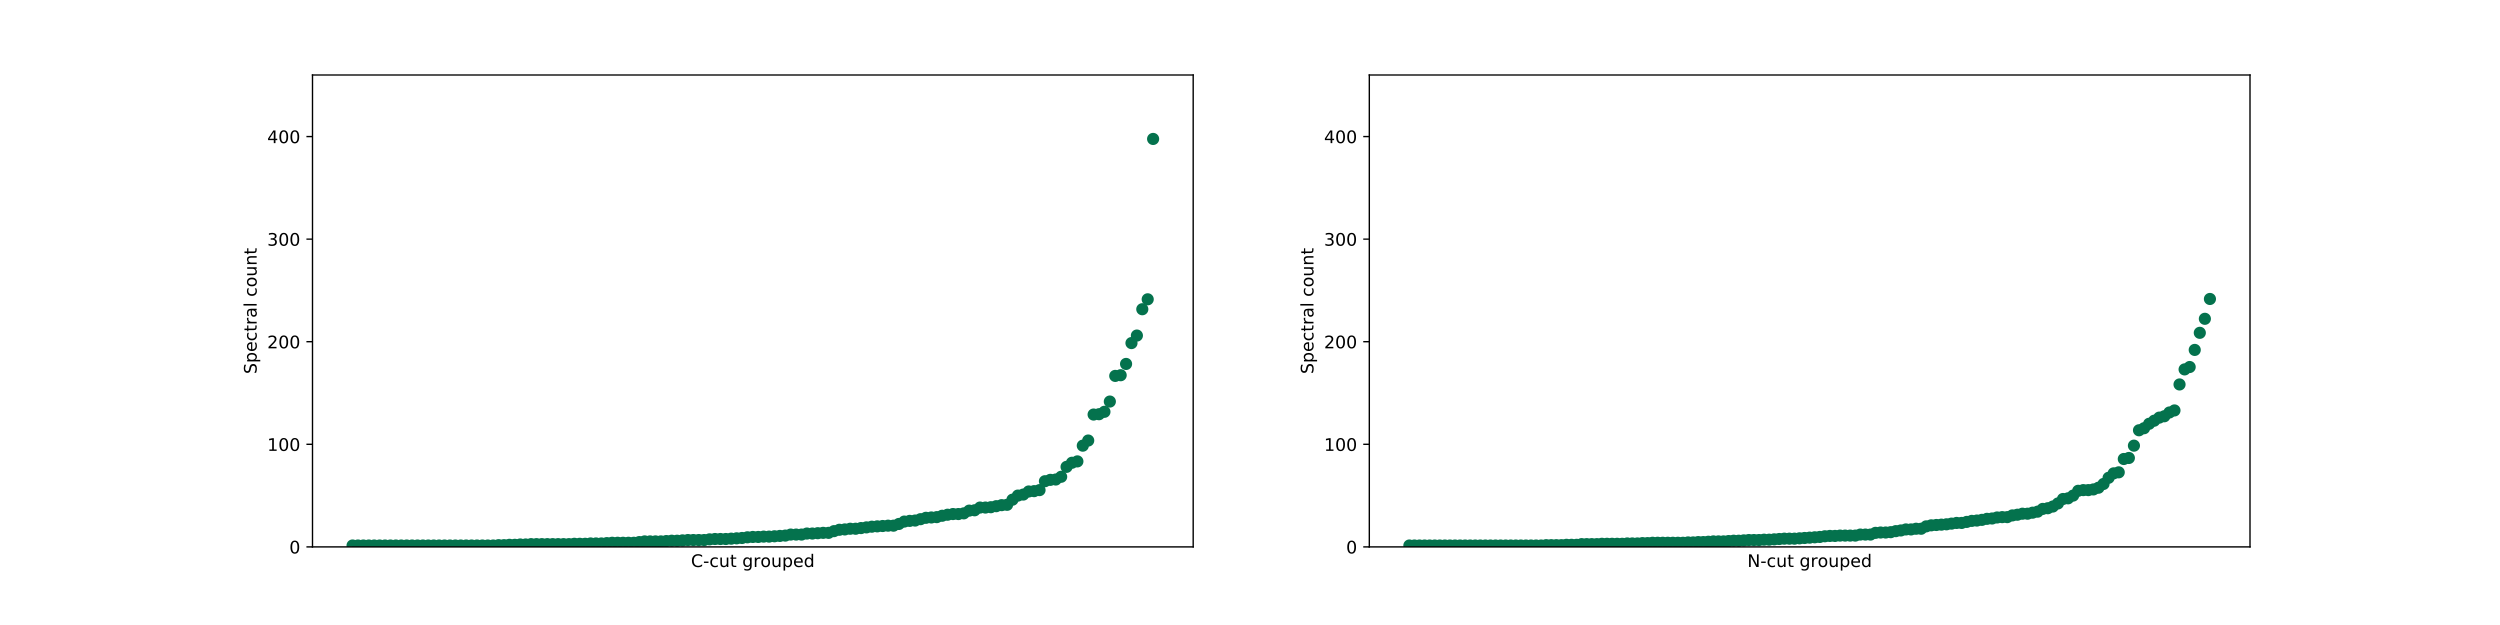 <?xml version="1.0" encoding="utf-8" standalone="no"?>
<!DOCTYPE svg PUBLIC "-//W3C//DTD SVG 1.1//EN"
  "http://www.w3.org/Graphics/SVG/1.1/DTD/svg11.dtd">
<!-- Created with matplotlib (https://matplotlib.org/) -->
<svg height="360pt" version="1.1" viewBox="0 0 1440 360" width="1440pt" xmlns="http://www.w3.org/2000/svg" xmlns:xlink="http://www.w3.org/1999/xlink">
 <defs>
  <style type="text/css">
*{stroke-linecap:butt;stroke-linejoin:round;}
  </style>
 </defs>
 <g id="figure_1">
  <g id="patch_1">
   <path d="M 0 360 
L 1440 360 
L 1440 0 
L 0 0 
z
" style="fill:none;"/>
  </g>
  <g id="axes_1">
   <g id="patch_2">
    <path d="M 180 315 
L 687.273 315 
L 687.273 43.2 
L 180 43.2 
z
" style="fill:none;"/>
   </g>
   <g id="PathCollection_1">
    <defs>
     <path d="M 0 3 
C 0.796 3 1.559 2.684 2.121 2.121 
C 2.684 1.559 3 0.796 3 0 
C 3 -0.796 2.684 -1.559 2.121 -2.121 
C 1.559 -2.684 0.796 -3 0 -3 
C -0.796 -3 -1.559 -2.684 -2.121 -2.121 
C -2.684 -1.559 -3 -0.796 -3 0 
C -3 0.796 -2.684 1.559 -2.121 2.121 
C -1.559 2.684 -0.796 3 0 3 
z
" id="m8c39aa9ee1" style="stroke:#04724d;"/>
    </defs>
    <g clip-path="url(#pd0805081bc)">
     <use style="fill:#04724d;stroke:#04724d;" x="203.078" xlink:href="#m8c39aa9ee1" y="314.212"/>
     <use style="fill:#04724d;stroke:#04724d;" x="206.194" xlink:href="#m8c39aa9ee1" y="314.212"/>
     <use style="fill:#04724d;stroke:#04724d;" x="209.309" xlink:href="#m8c39aa9ee1" y="314.212"/>
     <use style="fill:#04724d;stroke:#04724d;" x="212.425" xlink:href="#m8c39aa9ee1" y="314.212"/>
     <use style="fill:#04724d;stroke:#04724d;" x="215.541" xlink:href="#m8c39aa9ee1" y="314.212"/>
     <use style="fill:#04724d;stroke:#04724d;" x="218.656" xlink:href="#m8c39aa9ee1" y="314.212"/>
     <use style="fill:#04724d;stroke:#04724d;" x="221.772" xlink:href="#m8c39aa9ee1" y="314.212"/>
     <use style="fill:#04724d;stroke:#04724d;" x="224.888" xlink:href="#m8c39aa9ee1" y="314.212"/>
     <use style="fill:#04724d;stroke:#04724d;" x="228.003" xlink:href="#m8c39aa9ee1" y="314.212"/>
     <use style="fill:#04724d;stroke:#04724d;" x="231.119" xlink:href="#m8c39aa9ee1" y="314.212"/>
     <use style="fill:#04724d;stroke:#04724d;" x="234.235" xlink:href="#m8c39aa9ee1" y="314.212"/>
     <use style="fill:#04724d;stroke:#04724d;" x="237.35" xlink:href="#m8c39aa9ee1" y="314.212"/>
     <use style="fill:#04724d;stroke:#04724d;" x="240.466" xlink:href="#m8c39aa9ee1" y="314.212"/>
     <use style="fill:#04724d;stroke:#04724d;" x="243.582" xlink:href="#m8c39aa9ee1" y="314.212"/>
     <use style="fill:#04724d;stroke:#04724d;" x="246.697" xlink:href="#m8c39aa9ee1" y="314.212"/>
     <use style="fill:#04724d;stroke:#04724d;" x="249.813" xlink:href="#m8c39aa9ee1" y="314.212"/>
     <use style="fill:#04724d;stroke:#04724d;" x="252.929" xlink:href="#m8c39aa9ee1" y="314.212"/>
     <use style="fill:#04724d;stroke:#04724d;" x="256.044" xlink:href="#m8c39aa9ee1" y="314.212"/>
     <use style="fill:#04724d;stroke:#04724d;" x="259.16" xlink:href="#m8c39aa9ee1" y="314.212"/>
     <use style="fill:#04724d;stroke:#04724d;" x="262.276" xlink:href="#m8c39aa9ee1" y="314.212"/>
     <use style="fill:#04724d;stroke:#04724d;" x="265.391" xlink:href="#m8c39aa9ee1" y="314.212"/>
     <use style="fill:#04724d;stroke:#04724d;" x="268.507" xlink:href="#m8c39aa9ee1" y="314.212"/>
     <use style="fill:#04724d;stroke:#04724d;" x="271.622" xlink:href="#m8c39aa9ee1" y="314.212"/>
     <use style="fill:#04724d;stroke:#04724d;" x="274.738" xlink:href="#m8c39aa9ee1" y="314.212"/>
     <use style="fill:#04724d;stroke:#04724d;" x="277.854" xlink:href="#m8c39aa9ee1" y="314.212"/>
     <use style="fill:#04724d;stroke:#04724d;" x="280.969" xlink:href="#m8c39aa9ee1" y="314.212"/>
     <use style="fill:#04724d;stroke:#04724d;" x="284.085" xlink:href="#m8c39aa9ee1" y="314.212"/>
     <use style="fill:#04724d;stroke:#04724d;" x="287.201" xlink:href="#m8c39aa9ee1" y="314.015"/>
     <use style="fill:#04724d;stroke:#04724d;" x="290.316" xlink:href="#m8c39aa9ee1" y="314.015"/>
     <use style="fill:#04724d;stroke:#04724d;" x="293.432" xlink:href="#m8c39aa9ee1" y="313.818"/>
     <use style="fill:#04724d;stroke:#04724d;" x="296.548" xlink:href="#m8c39aa9ee1" y="313.818"/>
     <use style="fill:#04724d;stroke:#04724d;" x="299.663" xlink:href="#m8c39aa9ee1" y="313.621"/>
     <use style="fill:#04724d;stroke:#04724d;" x="302.779" xlink:href="#m8c39aa9ee1" y="313.621"/>
     <use style="fill:#04724d;stroke:#04724d;" x="305.895" xlink:href="#m8c39aa9ee1" y="313.424"/>
     <use style="fill:#04724d;stroke:#04724d;" x="309.01" xlink:href="#m8c39aa9ee1" y="313.424"/>
     <use style="fill:#04724d;stroke:#04724d;" x="312.126" xlink:href="#m8c39aa9ee1" y="313.424"/>
     <use style="fill:#04724d;stroke:#04724d;" x="315.242" xlink:href="#m8c39aa9ee1" y="313.424"/>
     <use style="fill:#04724d;stroke:#04724d;" x="318.357" xlink:href="#m8c39aa9ee1" y="313.424"/>
     <use style="fill:#04724d;stroke:#04724d;" x="321.473" xlink:href="#m8c39aa9ee1" y="313.424"/>
     <use style="fill:#04724d;stroke:#04724d;" x="324.589" xlink:href="#m8c39aa9ee1" y="313.424"/>
     <use style="fill:#04724d;stroke:#04724d;" x="327.704" xlink:href="#m8c39aa9ee1" y="313.424"/>
     <use style="fill:#04724d;stroke:#04724d;" x="330.82" xlink:href="#m8c39aa9ee1" y="313.227"/>
     <use style="fill:#04724d;stroke:#04724d;" x="333.936" xlink:href="#m8c39aa9ee1" y="313.227"/>
     <use style="fill:#04724d;stroke:#04724d;" x="337.051" xlink:href="#m8c39aa9ee1" y="313.227"/>
     <use style="fill:#04724d;stroke:#04724d;" x="340.167" xlink:href="#m8c39aa9ee1" y="313.03"/>
     <use style="fill:#04724d;stroke:#04724d;" x="343.282" xlink:href="#m8c39aa9ee1" y="313.03"/>
     <use style="fill:#04724d;stroke:#04724d;" x="346.398" xlink:href="#m8c39aa9ee1" y="313.03"/>
     <use style="fill:#04724d;stroke:#04724d;" x="349.514" xlink:href="#m8c39aa9ee1" y="312.833"/>
     <use style="fill:#04724d;stroke:#04724d;" x="352.629" xlink:href="#m8c39aa9ee1" y="312.637"/>
     <use style="fill:#04724d;stroke:#04724d;" x="355.745" xlink:href="#m8c39aa9ee1" y="312.637"/>
     <use style="fill:#04724d;stroke:#04724d;" x="358.861" xlink:href="#m8c39aa9ee1" y="312.637"/>
     <use style="fill:#04724d;stroke:#04724d;" x="361.976" xlink:href="#m8c39aa9ee1" y="312.637"/>
     <use style="fill:#04724d;stroke:#04724d;" x="365.092" xlink:href="#m8c39aa9ee1" y="312.637"/>
     <use style="fill:#04724d;stroke:#04724d;" x="368.208" xlink:href="#m8c39aa9ee1" y="312.243"/>
     <use style="fill:#04724d;stroke:#04724d;" x="371.323" xlink:href="#m8c39aa9ee1" y="311.849"/>
     <use style="fill:#04724d;stroke:#04724d;" x="374.439" xlink:href="#m8c39aa9ee1" y="311.849"/>
     <use style="fill:#04724d;stroke:#04724d;" x="377.555" xlink:href="#m8c39aa9ee1" y="311.849"/>
     <use style="fill:#04724d;stroke:#04724d;" x="380.67" xlink:href="#m8c39aa9ee1" y="311.849"/>
     <use style="fill:#04724d;stroke:#04724d;" x="383.786" xlink:href="#m8c39aa9ee1" y="311.652"/>
     <use style="fill:#04724d;stroke:#04724d;" x="386.902" xlink:href="#m8c39aa9ee1" y="311.455"/>
     <use style="fill:#04724d;stroke:#04724d;" x="390.017" xlink:href="#m8c39aa9ee1" y="311.455"/>
     <use style="fill:#04724d;stroke:#04724d;" x="393.133" xlink:href="#m8c39aa9ee1" y="311.258"/>
     <use style="fill:#04724d;stroke:#04724d;" x="396.249" xlink:href="#m8c39aa9ee1" y="311.061"/>
     <use style="fill:#04724d;stroke:#04724d;" x="399.364" xlink:href="#m8c39aa9ee1" y="311.061"/>
     <use style="fill:#04724d;stroke:#04724d;" x="402.48" xlink:href="#m8c39aa9ee1" y="311.061"/>
     <use style="fill:#04724d;stroke:#04724d;" x="405.595" xlink:href="#m8c39aa9ee1" y="311.061"/>
     <use style="fill:#04724d;stroke:#04724d;" x="408.711" xlink:href="#m8c39aa9ee1" y="310.667"/>
     <use style="fill:#04724d;stroke:#04724d;" x="411.827" xlink:href="#m8c39aa9ee1" y="310.47"/>
     <use style="fill:#04724d;stroke:#04724d;" x="414.942" xlink:href="#m8c39aa9ee1" y="310.47"/>
     <use style="fill:#04724d;stroke:#04724d;" x="418.058" xlink:href="#m8c39aa9ee1" y="310.47"/>
     <use style="fill:#04724d;stroke:#04724d;" x="421.174" xlink:href="#m8c39aa9ee1" y="310.273"/>
     <use style="fill:#04724d;stroke:#04724d;" x="424.289" xlink:href="#m8c39aa9ee1" y="310.076"/>
     <use style="fill:#04724d;stroke:#04724d;" x="427.405" xlink:href="#m8c39aa9ee1" y="309.879"/>
     <use style="fill:#04724d;stroke:#04724d;" x="430.521" xlink:href="#m8c39aa9ee1" y="309.485"/>
     <use style="fill:#04724d;stroke:#04724d;" x="433.636" xlink:href="#m8c39aa9ee1" y="309.288"/>
     <use style="fill:#04724d;stroke:#04724d;" x="436.752" xlink:href="#m8c39aa9ee1" y="309.288"/>
     <use style="fill:#04724d;stroke:#04724d;" x="439.868" xlink:href="#m8c39aa9ee1" y="309.091"/>
     <use style="fill:#04724d;stroke:#04724d;" x="442.983" xlink:href="#m8c39aa9ee1" y="309.091"/>
     <use style="fill:#04724d;stroke:#04724d;" x="446.099" xlink:href="#m8c39aa9ee1" y="308.894"/>
     <use style="fill:#04724d;stroke:#04724d;" x="449.215" xlink:href="#m8c39aa9ee1" y="308.697"/>
     <use style="fill:#04724d;stroke:#04724d;" x="452.33" xlink:href="#m8c39aa9ee1" y="308.5"/>
     <use style="fill:#04724d;stroke:#04724d;" x="455.446" xlink:href="#m8c39aa9ee1" y="307.91"/>
     <use style="fill:#04724d;stroke:#04724d;" x="458.562" xlink:href="#m8c39aa9ee1" y="307.91"/>
     <use style="fill:#04724d;stroke:#04724d;" x="461.677" xlink:href="#m8c39aa9ee1" y="307.91"/>
     <use style="fill:#04724d;stroke:#04724d;" x="464.793" xlink:href="#m8c39aa9ee1" y="307.319"/>
     <use style="fill:#04724d;stroke:#04724d;" x="467.909" xlink:href="#m8c39aa9ee1" y="307.319"/>
     <use style="fill:#04724d;stroke:#04724d;" x="471.024" xlink:href="#m8c39aa9ee1" y="307.122"/>
     <use style="fill:#04724d;stroke:#04724d;" x="474.14" xlink:href="#m8c39aa9ee1" y="306.925"/>
     <use style="fill:#04724d;stroke:#04724d;" x="477.255" xlink:href="#m8c39aa9ee1" y="306.925"/>
     <use style="fill:#04724d;stroke:#04724d;" x="480.371" xlink:href="#m8c39aa9ee1" y="305.94"/>
     <use style="fill:#04724d;stroke:#04724d;" x="483.487" xlink:href="#m8c39aa9ee1" y="305.152"/>
     <use style="fill:#04724d;stroke:#04724d;" x="486.602" xlink:href="#m8c39aa9ee1" y="304.955"/>
     <use style="fill:#04724d;stroke:#04724d;" x="489.718" xlink:href="#m8c39aa9ee1" y="304.561"/>
     <use style="fill:#04724d;stroke:#04724d;" x="492.834" xlink:href="#m8c39aa9ee1" y="304.561"/>
     <use style="fill:#04724d;stroke:#04724d;" x="495.949" xlink:href="#m8c39aa9ee1" y="304.167"/>
     <use style="fill:#04724d;stroke:#04724d;" x="499.065" xlink:href="#m8c39aa9ee1" y="303.773"/>
     <use style="fill:#04724d;stroke:#04724d;" x="502.181" xlink:href="#m8c39aa9ee1" y="303.38"/>
     <use style="fill:#04724d;stroke:#04724d;" x="505.296" xlink:href="#m8c39aa9ee1" y="303.183"/>
     <use style="fill:#04724d;stroke:#04724d;" x="508.412" xlink:href="#m8c39aa9ee1" y="302.986"/>
     <use style="fill:#04724d;stroke:#04724d;" x="511.528" xlink:href="#m8c39aa9ee1" y="302.789"/>
     <use style="fill:#04724d;stroke:#04724d;" x="514.643" xlink:href="#m8c39aa9ee1" y="302.789"/>
     <use style="fill:#04724d;stroke:#04724d;" x="517.759" xlink:href="#m8c39aa9ee1" y="301.804"/>
     <use style="fill:#04724d;stroke:#04724d;" x="520.875" xlink:href="#m8c39aa9ee1" y="300.425"/>
     <use style="fill:#04724d;stroke:#04724d;" x="523.99" xlink:href="#m8c39aa9ee1" y="300.031"/>
     <use style="fill:#04724d;stroke:#04724d;" x="527.106" xlink:href="#m8c39aa9ee1" y="299.834"/>
     <use style="fill:#04724d;stroke:#04724d;" x="530.222" xlink:href="#m8c39aa9ee1" y="299.047"/>
     <use style="fill:#04724d;stroke:#04724d;" x="533.337" xlink:href="#m8c39aa9ee1" y="298.259"/>
     <use style="fill:#04724d;stroke:#04724d;" x="536.453" xlink:href="#m8c39aa9ee1" y="298.062"/>
     <use style="fill:#04724d;stroke:#04724d;" x="539.569" xlink:href="#m8c39aa9ee1" y="297.865"/>
     <use style="fill:#04724d;stroke:#04724d;" x="542.684" xlink:href="#m8c39aa9ee1" y="297.077"/>
     <use style="fill:#04724d;stroke:#04724d;" x="545.8" xlink:href="#m8c39aa9ee1" y="296.486"/>
     <use style="fill:#04724d;stroke:#04724d;" x="548.915" xlink:href="#m8c39aa9ee1" y="296.092"/>
     <use style="fill:#04724d;stroke:#04724d;" x="552.031" xlink:href="#m8c39aa9ee1" y="296.092"/>
     <use style="fill:#04724d;stroke:#04724d;" x="555.147" xlink:href="#m8c39aa9ee1" y="295.698"/>
     <use style="fill:#04724d;stroke:#04724d;" x="558.262" xlink:href="#m8c39aa9ee1" y="294.123"/>
     <use style="fill:#04724d;stroke:#04724d;" x="561.378" xlink:href="#m8c39aa9ee1" y="293.926"/>
     <use style="fill:#04724d;stroke:#04724d;" x="564.494" xlink:href="#m8c39aa9ee1" y="292.35"/>
     <use style="fill:#04724d;stroke:#04724d;" x="567.609" xlink:href="#m8c39aa9ee1" y="292.35"/>
     <use style="fill:#04724d;stroke:#04724d;" x="570.725" xlink:href="#m8c39aa9ee1" y="292.153"/>
     <use style="fill:#04724d;stroke:#04724d;" x="573.841" xlink:href="#m8c39aa9ee1" y="291.562"/>
     <use style="fill:#04724d;stroke:#04724d;" x="576.956" xlink:href="#m8c39aa9ee1" y="290.971"/>
     <use style="fill:#04724d;stroke:#04724d;" x="580.072" xlink:href="#m8c39aa9ee1" y="290.774"/>
     <use style="fill:#04724d;stroke:#04724d;" x="583.188" xlink:href="#m8c39aa9ee1" y="287.82"/>
     <use style="fill:#04724d;stroke:#04724d;" x="586.303" xlink:href="#m8c39aa9ee1" y="285.457"/>
     <use style="fill:#04724d;stroke:#04724d;" x="589.419" xlink:href="#m8c39aa9ee1" y="284.866"/>
     <use style="fill:#04724d;stroke:#04724d;" x="592.535" xlink:href="#m8c39aa9ee1" y="283.093"/>
     <use style="fill:#04724d;stroke:#04724d;" x="595.65" xlink:href="#m8c39aa9ee1" y="282.896"/>
     <use style="fill:#04724d;stroke:#04724d;" x="598.766" xlink:href="#m8c39aa9ee1" y="282.305"/>
     <use style="fill:#04724d;stroke:#04724d;" x="601.882" xlink:href="#m8c39aa9ee1" y="277.184"/>
     <use style="fill:#04724d;stroke:#04724d;" x="604.997" xlink:href="#m8c39aa9ee1" y="276.397"/>
     <use style="fill:#04724d;stroke:#04724d;" x="608.113" xlink:href="#m8c39aa9ee1" y="276.2"/>
     <use style="fill:#04724d;stroke:#04724d;" x="611.229" xlink:href="#m8c39aa9ee1" y="274.624"/>
     <use style="fill:#04724d;stroke:#04724d;" x="614.344" xlink:href="#m8c39aa9ee1" y="268.912"/>
     <use style="fill:#04724d;stroke:#04724d;" x="617.46" xlink:href="#m8c39aa9ee1" y="266.549"/>
     <use style="fill:#04724d;stroke:#04724d;" x="620.575" xlink:href="#m8c39aa9ee1" y="265.761"/>
     <use style="fill:#04724d;stroke:#04724d;" x="623.691" xlink:href="#m8c39aa9ee1" y="256.701"/>
     <use style="fill:#04724d;stroke:#04724d;" x="626.807" xlink:href="#m8c39aa9ee1" y="253.747"/>
     <use style="fill:#04724d;stroke:#04724d;" x="629.922" xlink:href="#m8c39aa9ee1" y="238.778"/>
     <use style="fill:#04724d;stroke:#04724d;" x="633.038" xlink:href="#m8c39aa9ee1" y="238.581"/>
     <use style="fill:#04724d;stroke:#04724d;" x="636.154" xlink:href="#m8c39aa9ee1" y="237.202"/>
     <use style="fill:#04724d;stroke:#04724d;" x="639.269" xlink:href="#m8c39aa9ee1" y="231.293"/>
     <use style="fill:#04724d;stroke:#04724d;" x="642.385" xlink:href="#m8c39aa9ee1" y="216.522"/>
     <use style="fill:#04724d;stroke:#04724d;" x="645.501" xlink:href="#m8c39aa9ee1" y="216.128"/>
     <use style="fill:#04724d;stroke:#04724d;" x="648.616" xlink:href="#m8c39aa9ee1" y="209.628"/>
     <use style="fill:#04724d;stroke:#04724d;" x="651.732" xlink:href="#m8c39aa9ee1" y="197.614"/>
     <use style="fill:#04724d;stroke:#04724d;" x="654.848" xlink:href="#m8c39aa9ee1" y="193.281"/>
     <use style="fill:#04724d;stroke:#04724d;" x="657.963" xlink:href="#m8c39aa9ee1" y="178.115"/>
     <use style="fill:#04724d;stroke:#04724d;" x="661.079" xlink:href="#m8c39aa9ee1" y="172.403"/>
     <use style="fill:#04724d;stroke:#04724d;" x="664.195" xlink:href="#m8c39aa9ee1" y="80.031"/>
    </g>
   </g>
   <g id="matplotlib.axis_1">
    <g id="xtick_1"/>
    <g id="xtick_2"/>
    <g id="xtick_3"/>
    <g id="xtick_4"/>
    <g id="xtick_5"/>
    <g id="xtick_6"/>
    <g id="xtick_7"/>
    <g id="xtick_8"/>
    <g id="xtick_9"/>
    <g id="xtick_10"/>
    <g id="xtick_11"/>
    <g id="xtick_12"/>
    <g id="xtick_13"/>
    <g id="xtick_14"/>
    <g id="xtick_15"/>
    <g id="xtick_16"/>
    <g id="xtick_17"/>
    <g id="xtick_18"/>
    <g id="xtick_19"/>
    <g id="xtick_20"/>
    <g id="xtick_21"/>
    <g id="xtick_22"/>
    <g id="xtick_23"/>
    <g id="xtick_24"/>
    <g id="xtick_25"/>
    <g id="xtick_26"/>
    <g id="xtick_27"/>
    <g id="xtick_28"/>
    <g id="xtick_29"/>
    <g id="xtick_30"/>
    <g id="xtick_31"/>
    <g id="xtick_32"/>
    <g id="xtick_33"/>
    <g id="xtick_34"/>
    <g id="xtick_35"/>
    <g id="xtick_36"/>
    <g id="xtick_37"/>
    <g id="xtick_38"/>
    <g id="xtick_39"/>
    <g id="xtick_40"/>
    <g id="xtick_41"/>
    <g id="xtick_42"/>
    <g id="xtick_43"/>
    <g id="xtick_44"/>
    <g id="xtick_45"/>
    <g id="xtick_46"/>
    <g id="xtick_47"/>
    <g id="xtick_48"/>
    <g id="xtick_49"/>
    <g id="xtick_50"/>
    <g id="xtick_51"/>
    <g id="xtick_52"/>
    <g id="xtick_53"/>
    <g id="xtick_54"/>
    <g id="xtick_55"/>
    <g id="xtick_56"/>
    <g id="xtick_57"/>
    <g id="xtick_58"/>
    <g id="xtick_59"/>
    <g id="xtick_60"/>
    <g id="xtick_61"/>
    <g id="xtick_62"/>
    <g id="xtick_63"/>
    <g id="xtick_64"/>
    <g id="xtick_65"/>
    <g id="xtick_66"/>
    <g id="xtick_67"/>
    <g id="xtick_68"/>
    <g id="xtick_69"/>
    <g id="xtick_70"/>
    <g id="xtick_71"/>
    <g id="xtick_72"/>
    <g id="xtick_73"/>
    <g id="xtick_74"/>
    <g id="xtick_75"/>
    <g id="xtick_76"/>
    <g id="xtick_77"/>
    <g id="xtick_78"/>
    <g id="xtick_79"/>
    <g id="xtick_80"/>
    <g id="xtick_81"/>
    <g id="xtick_82"/>
    <g id="xtick_83"/>
    <g id="xtick_84"/>
    <g id="xtick_85"/>
    <g id="xtick_86"/>
    <g id="xtick_87"/>
    <g id="xtick_88"/>
    <g id="xtick_89"/>
    <g id="xtick_90"/>
    <g id="xtick_91"/>
    <g id="xtick_92"/>
    <g id="xtick_93"/>
    <g id="xtick_94"/>
    <g id="xtick_95"/>
    <g id="xtick_96"/>
    <g id="xtick_97"/>
    <g id="xtick_98"/>
    <g id="xtick_99"/>
    <g id="xtick_100"/>
    <g id="xtick_101"/>
    <g id="xtick_102"/>
    <g id="xtick_103"/>
    <g id="xtick_104"/>
    <g id="xtick_105"/>
    <g id="xtick_106"/>
    <g id="xtick_107"/>
    <g id="xtick_108"/>
    <g id="xtick_109"/>
    <g id="xtick_110"/>
    <g id="xtick_111"/>
    <g id="xtick_112"/>
    <g id="xtick_113"/>
    <g id="xtick_114"/>
    <g id="xtick_115"/>
    <g id="xtick_116"/>
    <g id="xtick_117"/>
    <g id="xtick_118"/>
    <g id="xtick_119"/>
    <g id="xtick_120"/>
    <g id="xtick_121"/>
    <g id="xtick_122"/>
    <g id="xtick_123"/>
    <g id="xtick_124"/>
    <g id="xtick_125"/>
    <g id="xtick_126"/>
    <g id="xtick_127"/>
    <g id="xtick_128"/>
    <g id="xtick_129"/>
    <g id="xtick_130"/>
    <g id="xtick_131"/>
    <g id="xtick_132"/>
    <g id="xtick_133"/>
    <g id="xtick_134"/>
    <g id="xtick_135"/>
    <g id="xtick_136"/>
    <g id="xtick_137"/>
    <g id="xtick_138"/>
    <g id="xtick_139"/>
    <g id="xtick_140"/>
    <g id="xtick_141"/>
    <g id="xtick_142"/>
    <g id="xtick_143"/>
    <g id="xtick_144"/>
    <g id="xtick_145"/>
    <g id="xtick_146"/>
    <g id="xtick_147"/>
    <g id="xtick_148"/>
    <g id="xtick_149"/>
    <g id="text_1">
     <!-- C-cut grouped -->
     <defs>
      <path d="M 64.406 67.281 
L 64.406 56.891 
Q 59.422 61.531 53.781 63.812 
Q 48.141 66.109 41.797 66.109 
Q 29.297 66.109 22.656 58.469 
Q 16.016 50.828 16.016 36.375 
Q 16.016 21.969 22.656 14.328 
Q 29.297 6.688 41.797 6.688 
Q 48.141 6.688 53.781 8.984 
Q 59.422 11.281 64.406 15.922 
L 64.406 5.609 
Q 59.234 2.094 53.438 0.328 
Q 47.656 -1.422 41.219 -1.422 
Q 24.656 -1.422 15.125 8.703 
Q 5.609 18.844 5.609 36.375 
Q 5.609 53.953 15.125 64.078 
Q 24.656 74.219 41.219 74.219 
Q 47.75 74.219 53.531 72.484 
Q 59.328 70.75 64.406 67.281 
z
" id="DejaVuSans-67"/>
      <path d="M 4.891 31.391 
L 31.203 31.391 
L 31.203 23.391 
L 4.891 23.391 
z
" id="DejaVuSans-45"/>
      <path d="M 48.781 52.594 
L 48.781 44.188 
Q 44.969 46.297 41.141 47.344 
Q 37.312 48.391 33.406 48.391 
Q 24.656 48.391 19.812 42.844 
Q 14.984 37.312 14.984 27.297 
Q 14.984 17.281 19.812 11.734 
Q 24.656 6.203 33.406 6.203 
Q 37.312 6.203 41.141 7.25 
Q 44.969 8.297 48.781 10.406 
L 48.781 2.094 
Q 45.016 0.344 40.984 -0.531 
Q 36.969 -1.422 32.422 -1.422 
Q 20.062 -1.422 12.781 6.344 
Q 5.516 14.109 5.516 27.297 
Q 5.516 40.672 12.859 48.328 
Q 20.219 56 33.016 56 
Q 37.156 56 41.109 55.141 
Q 45.062 54.297 48.781 52.594 
z
" id="DejaVuSans-99"/>
      <path d="M 8.5 21.578 
L 8.5 54.688 
L 17.484 54.688 
L 17.484 21.922 
Q 17.484 14.156 20.5 10.266 
Q 23.531 6.391 29.594 6.391 
Q 36.859 6.391 41.078 11.031 
Q 45.312 15.672 45.312 23.688 
L 45.312 54.688 
L 54.297 54.688 
L 54.297 0 
L 45.312 0 
L 45.312 8.406 
Q 42.047 3.422 37.719 1 
Q 33.406 -1.422 27.688 -1.422 
Q 18.266 -1.422 13.375 4.438 
Q 8.5 10.297 8.5 21.578 
z
M 31.109 56 
z
" id="DejaVuSans-117"/>
      <path d="M 18.312 70.219 
L 18.312 54.688 
L 36.812 54.688 
L 36.812 47.703 
L 18.312 47.703 
L 18.312 18.016 
Q 18.312 11.328 20.141 9.422 
Q 21.969 7.516 27.594 7.516 
L 36.812 7.516 
L 36.812 0 
L 27.594 0 
Q 17.188 0 13.234 3.875 
Q 9.281 7.766 9.281 18.016 
L 9.281 47.703 
L 2.688 47.703 
L 2.688 54.688 
L 9.281 54.688 
L 9.281 70.219 
z
" id="DejaVuSans-116"/>
      <path id="DejaVuSans-32"/>
      <path d="M 45.406 27.984 
Q 45.406 37.75 41.375 43.109 
Q 37.359 48.484 30.078 48.484 
Q 22.859 48.484 18.828 43.109 
Q 14.797 37.75 14.797 27.984 
Q 14.797 18.266 18.828 12.891 
Q 22.859 7.516 30.078 7.516 
Q 37.359 7.516 41.375 12.891 
Q 45.406 18.266 45.406 27.984 
z
M 54.391 6.781 
Q 54.391 -7.172 48.188 -13.984 
Q 42 -20.797 29.203 -20.797 
Q 24.469 -20.797 20.266 -20.094 
Q 16.062 -19.391 12.109 -17.922 
L 12.109 -9.188 
Q 16.062 -11.328 19.922 -12.344 
Q 23.781 -13.375 27.781 -13.375 
Q 36.625 -13.375 41.016 -8.766 
Q 45.406 -4.156 45.406 5.172 
L 45.406 9.625 
Q 42.625 4.781 38.281 2.391 
Q 33.938 0 27.875 0 
Q 17.828 0 11.672 7.656 
Q 5.516 15.328 5.516 27.984 
Q 5.516 40.672 11.672 48.328 
Q 17.828 56 27.875 56 
Q 33.938 56 38.281 53.609 
Q 42.625 51.219 45.406 46.391 
L 45.406 54.688 
L 54.391 54.688 
z
" id="DejaVuSans-103"/>
      <path d="M 41.109 46.297 
Q 39.594 47.172 37.812 47.578 
Q 36.031 48 33.891 48 
Q 26.266 48 22.188 43.047 
Q 18.109 38.094 18.109 28.812 
L 18.109 0 
L 9.078 0 
L 9.078 54.688 
L 18.109 54.688 
L 18.109 46.188 
Q 20.953 51.172 25.484 53.578 
Q 30.031 56 36.531 56 
Q 37.453 56 38.578 55.875 
Q 39.703 55.766 41.062 55.516 
z
" id="DejaVuSans-114"/>
      <path d="M 30.609 48.391 
Q 23.391 48.391 19.188 42.75 
Q 14.984 37.109 14.984 27.297 
Q 14.984 17.484 19.156 11.844 
Q 23.344 6.203 30.609 6.203 
Q 37.797 6.203 41.984 11.859 
Q 46.188 17.531 46.188 27.297 
Q 46.188 37.016 41.984 42.703 
Q 37.797 48.391 30.609 48.391 
z
M 30.609 56 
Q 42.328 56 49.016 48.375 
Q 55.719 40.766 55.719 27.297 
Q 55.719 13.875 49.016 6.219 
Q 42.328 -1.422 30.609 -1.422 
Q 18.844 -1.422 12.172 6.219 
Q 5.516 13.875 5.516 27.297 
Q 5.516 40.766 12.172 48.375 
Q 18.844 56 30.609 56 
z
" id="DejaVuSans-111"/>
      <path d="M 18.109 8.203 
L 18.109 -20.797 
L 9.078 -20.797 
L 9.078 54.688 
L 18.109 54.688 
L 18.109 46.391 
Q 20.953 51.266 25.266 53.625 
Q 29.594 56 35.594 56 
Q 45.562 56 51.781 48.094 
Q 58.016 40.188 58.016 27.297 
Q 58.016 14.406 51.781 6.484 
Q 45.562 -1.422 35.594 -1.422 
Q 29.594 -1.422 25.266 0.953 
Q 20.953 3.328 18.109 8.203 
z
M 48.688 27.297 
Q 48.688 37.203 44.609 42.844 
Q 40.531 48.484 33.406 48.484 
Q 26.266 48.484 22.188 42.844 
Q 18.109 37.203 18.109 27.297 
Q 18.109 17.391 22.188 11.75 
Q 26.266 6.109 33.406 6.109 
Q 40.531 6.109 44.609 11.75 
Q 48.688 17.391 48.688 27.297 
z
" id="DejaVuSans-112"/>
      <path d="M 56.203 29.594 
L 56.203 25.203 
L 14.891 25.203 
Q 15.484 15.922 20.484 11.062 
Q 25.484 6.203 34.422 6.203 
Q 39.594 6.203 44.453 7.469 
Q 49.312 8.734 54.109 11.281 
L 54.109 2.781 
Q 49.266 0.734 44.188 -0.344 
Q 39.109 -1.422 33.891 -1.422 
Q 20.797 -1.422 13.156 6.188 
Q 5.516 13.812 5.516 26.812 
Q 5.516 40.234 12.766 48.109 
Q 20.016 56 32.328 56 
Q 43.359 56 49.781 48.891 
Q 56.203 41.797 56.203 29.594 
z
M 47.219 32.234 
Q 47.125 39.594 43.094 43.984 
Q 39.062 48.391 32.422 48.391 
Q 24.906 48.391 20.391 44.141 
Q 15.875 39.891 15.188 32.172 
z
" id="DejaVuSans-101"/>
      <path d="M 45.406 46.391 
L 45.406 75.984 
L 54.391 75.984 
L 54.391 0 
L 45.406 0 
L 45.406 8.203 
Q 42.578 3.328 38.25 0.953 
Q 33.938 -1.422 27.875 -1.422 
Q 17.969 -1.422 11.734 6.484 
Q 5.516 14.406 5.516 27.297 
Q 5.516 40.188 11.734 48.094 
Q 17.969 56 27.875 56 
Q 33.938 56 38.25 53.625 
Q 42.578 51.266 45.406 46.391 
z
M 14.797 27.297 
Q 14.797 17.391 18.875 11.75 
Q 22.953 6.109 30.078 6.109 
Q 37.203 6.109 41.297 11.75 
Q 45.406 17.391 45.406 27.297 
Q 45.406 37.203 41.297 42.844 
Q 37.203 48.484 30.078 48.484 
Q 22.953 48.484 18.875 42.844 
Q 14.797 37.203 14.797 27.297 
z
" id="DejaVuSans-100"/>
     </defs>
     <g transform="translate(397.993 326.598)scale(0.1 -0.1)">
      <use xlink:href="#DejaVuSans-67"/>
      <use x="69.824" xlink:href="#DejaVuSans-45"/>
      <use x="105.908" xlink:href="#DejaVuSans-99"/>
      <use x="160.889" xlink:href="#DejaVuSans-117"/>
      <use x="224.268" xlink:href="#DejaVuSans-116"/>
      <use x="263.477" xlink:href="#DejaVuSans-32"/>
      <use x="295.264" xlink:href="#DejaVuSans-103"/>
      <use x="358.74" xlink:href="#DejaVuSans-114"/>
      <use x="399.822" xlink:href="#DejaVuSans-111"/>
      <use x="461.004" xlink:href="#DejaVuSans-117"/>
      <use x="524.383" xlink:href="#DejaVuSans-112"/>
      <use x="587.859" xlink:href="#DejaVuSans-101"/>
      <use x="649.383" xlink:href="#DejaVuSans-100"/>
     </g>
    </g>
   </g>
   <g id="matplotlib.axis_2">
    <g id="ytick_1">
     <g id="line2d_1">
      <defs>
       <path d="M 0 0 
L -3.5 0 
" id="m8b9328b5cb" style="stroke:#000000;stroke-width:0.8;"/>
      </defs>
      <g>
       <use style="stroke:#000000;stroke-width:0.8;" x="180" xlink:href="#m8b9328b5cb" y="315"/>
      </g>
     </g>
     <g id="text_2">
      <!-- 0 -->
      <defs>
       <path d="M 31.781 66.406 
Q 24.172 66.406 20.328 58.906 
Q 16.5 51.422 16.5 36.375 
Q 16.5 21.391 20.328 13.891 
Q 24.172 6.391 31.781 6.391 
Q 39.453 6.391 43.281 13.891 
Q 47.125 21.391 47.125 36.375 
Q 47.125 51.422 43.281 58.906 
Q 39.453 66.406 31.781 66.406 
z
M 31.781 74.219 
Q 44.047 74.219 50.516 64.516 
Q 56.984 54.828 56.984 36.375 
Q 56.984 17.969 50.516 8.266 
Q 44.047 -1.422 31.781 -1.422 
Q 19.531 -1.422 13.062 8.266 
Q 6.594 17.969 6.594 36.375 
Q 6.594 54.828 13.062 64.516 
Q 19.531 74.219 31.781 74.219 
z
" id="DejaVuSans-48"/>
      </defs>
      <g transform="translate(166.637 318.799)scale(0.1 -0.1)">
       <use xlink:href="#DejaVuSans-48"/>
      </g>
     </g>
    </g>
    <g id="ytick_2">
     <g id="line2d_2">
      <g>
       <use style="stroke:#000000;stroke-width:0.8;" x="180" xlink:href="#m8b9328b5cb" y="255.913"/>
      </g>
     </g>
     <g id="text_3">
      <!-- 100 -->
      <defs>
       <path d="M 12.406 8.297 
L 28.516 8.297 
L 28.516 63.922 
L 10.984 60.406 
L 10.984 69.391 
L 28.422 72.906 
L 38.281 72.906 
L 38.281 8.297 
L 54.391 8.297 
L 54.391 0 
L 12.406 0 
z
" id="DejaVuSans-49"/>
      </defs>
      <g transform="translate(153.912 259.712)scale(0.1 -0.1)">
       <use xlink:href="#DejaVuSans-49"/>
       <use x="63.623" xlink:href="#DejaVuSans-48"/>
       <use x="127.246" xlink:href="#DejaVuSans-48"/>
      </g>
     </g>
    </g>
    <g id="ytick_3">
     <g id="line2d_3">
      <g>
       <use style="stroke:#000000;stroke-width:0.8;" x="180" xlink:href="#m8b9328b5cb" y="196.826"/>
      </g>
     </g>
     <g id="text_4">
      <!-- 200 -->
      <defs>
       <path d="M 19.188 8.297 
L 53.609 8.297 
L 53.609 0 
L 7.328 0 
L 7.328 8.297 
Q 12.938 14.109 22.625 23.891 
Q 32.328 33.688 34.812 36.531 
Q 39.547 41.844 41.422 45.531 
Q 43.312 49.219 43.312 52.781 
Q 43.312 58.594 39.234 62.25 
Q 35.156 65.922 28.609 65.922 
Q 23.969 65.922 18.812 64.312 
Q 13.672 62.703 7.812 59.422 
L 7.812 69.391 
Q 13.766 71.781 18.938 73 
Q 24.125 74.219 28.422 74.219 
Q 39.75 74.219 46.484 68.547 
Q 53.219 62.891 53.219 53.422 
Q 53.219 48.922 51.531 44.891 
Q 49.859 40.875 45.406 35.406 
Q 44.188 33.984 37.641 27.219 
Q 31.109 20.453 19.188 8.297 
z
" id="DejaVuSans-50"/>
      </defs>
      <g transform="translate(153.912 200.625)scale(0.1 -0.1)">
       <use xlink:href="#DejaVuSans-50"/>
       <use x="63.623" xlink:href="#DejaVuSans-48"/>
       <use x="127.246" xlink:href="#DejaVuSans-48"/>
      </g>
     </g>
    </g>
    <g id="ytick_4">
     <g id="line2d_4">
      <g>
       <use style="stroke:#000000;stroke-width:0.8;" x="180" xlink:href="#m8b9328b5cb" y="137.739"/>
      </g>
     </g>
     <g id="text_5">
      <!-- 300 -->
      <defs>
       <path d="M 40.578 39.312 
Q 47.656 37.797 51.625 33 
Q 55.609 28.219 55.609 21.188 
Q 55.609 10.406 48.188 4.484 
Q 40.766 -1.422 27.094 -1.422 
Q 22.516 -1.422 17.656 -0.516 
Q 12.797 0.391 7.625 2.203 
L 7.625 11.719 
Q 11.719 9.328 16.594 8.109 
Q 21.484 6.891 26.812 6.891 
Q 36.078 6.891 40.938 10.547 
Q 45.797 14.203 45.797 21.188 
Q 45.797 27.641 41.281 31.266 
Q 36.766 34.906 28.719 34.906 
L 20.219 34.906 
L 20.219 43.016 
L 29.109 43.016 
Q 36.375 43.016 40.234 45.922 
Q 44.094 48.828 44.094 54.297 
Q 44.094 59.906 40.109 62.906 
Q 36.141 65.922 28.719 65.922 
Q 24.656 65.922 20.016 65.031 
Q 15.375 64.156 9.812 62.312 
L 9.812 71.094 
Q 15.438 72.656 20.344 73.438 
Q 25.25 74.219 29.594 74.219 
Q 40.828 74.219 47.359 69.109 
Q 53.906 64.016 53.906 55.328 
Q 53.906 49.266 50.438 45.094 
Q 46.969 40.922 40.578 39.312 
z
" id="DejaVuSans-51"/>
      </defs>
      <g transform="translate(153.912 141.538)scale(0.1 -0.1)">
       <use xlink:href="#DejaVuSans-51"/>
       <use x="63.623" xlink:href="#DejaVuSans-48"/>
       <use x="127.246" xlink:href="#DejaVuSans-48"/>
      </g>
     </g>
    </g>
    <g id="ytick_5">
     <g id="line2d_5">
      <g>
       <use style="stroke:#000000;stroke-width:0.8;" x="180" xlink:href="#m8b9328b5cb" y="78.652"/>
      </g>
     </g>
     <g id="text_6">
      <!-- 400 -->
      <defs>
       <path d="M 37.797 64.312 
L 12.891 25.391 
L 37.797 25.391 
z
M 35.203 72.906 
L 47.609 72.906 
L 47.609 25.391 
L 58.016 25.391 
L 58.016 17.188 
L 47.609 17.188 
L 47.609 0 
L 37.797 0 
L 37.797 17.188 
L 4.891 17.188 
L 4.891 26.703 
z
" id="DejaVuSans-52"/>
      </defs>
      <g transform="translate(153.912 82.451)scale(0.1 -0.1)">
       <use xlink:href="#DejaVuSans-52"/>
       <use x="63.623" xlink:href="#DejaVuSans-48"/>
       <use x="127.246" xlink:href="#DejaVuSans-48"/>
      </g>
     </g>
    </g>
    <g id="text_7">
     <!-- Spectral count -->
     <defs>
      <path d="M 53.516 70.516 
L 53.516 60.891 
Q 47.906 63.578 42.922 64.891 
Q 37.938 66.219 33.297 66.219 
Q 25.25 66.219 20.875 63.094 
Q 16.5 59.969 16.5 54.203 
Q 16.5 49.359 19.406 46.891 
Q 22.312 44.438 30.422 42.922 
L 36.375 41.703 
Q 47.406 39.594 52.656 34.297 
Q 57.906 29 57.906 20.125 
Q 57.906 9.516 50.797 4.047 
Q 43.703 -1.422 29.984 -1.422 
Q 24.812 -1.422 18.969 -0.25 
Q 13.141 0.922 6.891 3.219 
L 6.891 13.375 
Q 12.891 10.016 18.656 8.297 
Q 24.422 6.594 29.984 6.594 
Q 38.422 6.594 43.016 9.906 
Q 47.609 13.234 47.609 19.391 
Q 47.609 24.75 44.312 27.781 
Q 41.016 30.812 33.5 32.328 
L 27.484 33.5 
Q 16.453 35.688 11.516 40.375 
Q 6.594 45.062 6.594 53.422 
Q 6.594 63.094 13.406 68.656 
Q 20.219 74.219 32.172 74.219 
Q 37.312 74.219 42.625 73.281 
Q 47.953 72.359 53.516 70.516 
z
" id="DejaVuSans-83"/>
      <path d="M 34.281 27.484 
Q 23.391 27.484 19.188 25 
Q 14.984 22.516 14.984 16.5 
Q 14.984 11.719 18.141 8.906 
Q 21.297 6.109 26.703 6.109 
Q 34.188 6.109 38.703 11.406 
Q 43.219 16.703 43.219 25.484 
L 43.219 27.484 
z
M 52.203 31.203 
L 52.203 0 
L 43.219 0 
L 43.219 8.297 
Q 40.141 3.328 35.547 0.953 
Q 30.953 -1.422 24.312 -1.422 
Q 15.922 -1.422 10.953 3.297 
Q 6 8.016 6 15.922 
Q 6 25.141 12.172 29.828 
Q 18.359 34.516 30.609 34.516 
L 43.219 34.516 
L 43.219 35.406 
Q 43.219 41.609 39.141 45 
Q 35.062 48.391 27.688 48.391 
Q 23 48.391 18.547 47.266 
Q 14.109 46.141 10.016 43.891 
L 10.016 52.203 
Q 14.938 54.109 19.578 55.047 
Q 24.219 56 28.609 56 
Q 40.484 56 46.344 49.844 
Q 52.203 43.703 52.203 31.203 
z
" id="DejaVuSans-97"/>
      <path d="M 9.422 75.984 
L 18.406 75.984 
L 18.406 0 
L 9.422 0 
z
" id="DejaVuSans-108"/>
      <path d="M 54.891 33.016 
L 54.891 0 
L 45.906 0 
L 45.906 32.719 
Q 45.906 40.484 42.875 44.328 
Q 39.844 48.188 33.797 48.188 
Q 26.516 48.188 22.312 43.547 
Q 18.109 38.922 18.109 30.906 
L 18.109 0 
L 9.078 0 
L 9.078 54.688 
L 18.109 54.688 
L 18.109 46.188 
Q 21.344 51.125 25.703 53.562 
Q 30.078 56 35.797 56 
Q 45.219 56 50.047 50.172 
Q 54.891 44.344 54.891 33.016 
z
" id="DejaVuSans-110"/>
     </defs>
     <g transform="translate(147.833 215.438)rotate(-90)scale(0.1 -0.1)">
      <use xlink:href="#DejaVuSans-83"/>
      <use x="63.477" xlink:href="#DejaVuSans-112"/>
      <use x="126.953" xlink:href="#DejaVuSans-101"/>
      <use x="188.477" xlink:href="#DejaVuSans-99"/>
      <use x="243.457" xlink:href="#DejaVuSans-116"/>
      <use x="282.666" xlink:href="#DejaVuSans-114"/>
      <use x="323.779" xlink:href="#DejaVuSans-97"/>
      <use x="385.059" xlink:href="#DejaVuSans-108"/>
      <use x="412.842" xlink:href="#DejaVuSans-32"/>
      <use x="444.629" xlink:href="#DejaVuSans-99"/>
      <use x="499.609" xlink:href="#DejaVuSans-111"/>
      <use x="560.791" xlink:href="#DejaVuSans-117"/>
      <use x="624.17" xlink:href="#DejaVuSans-110"/>
      <use x="687.549" xlink:href="#DejaVuSans-116"/>
     </g>
    </g>
   </g>
   <g id="patch_3">
    <path d="M 180 315 
L 180 43.2 
" style="fill:none;stroke:#000000;stroke-linecap:square;stroke-linejoin:miter;stroke-width:0.8;"/>
   </g>
   <g id="patch_4">
    <path d="M 687.273 315 
L 687.273 43.2 
" style="fill:none;stroke:#000000;stroke-linecap:square;stroke-linejoin:miter;stroke-width:0.8;"/>
   </g>
   <g id="patch_5">
    <path d="M 180 315 
L 687.273 315 
" style="fill:none;stroke:#000000;stroke-linecap:square;stroke-linejoin:miter;stroke-width:0.8;"/>
   </g>
   <g id="patch_6">
    <path d="M 180 43.2 
L 687.273 43.2 
" style="fill:none;stroke:#000000;stroke-linecap:square;stroke-linejoin:miter;stroke-width:0.8;"/>
   </g>
  </g>
  <g id="axes_2">
   <g id="patch_7">
    <path d="M 788.727 315 
L 1296 315 
L 1296 43.2 
L 788.727 43.2 
z
" style="fill:none;"/>
   </g>
   <g id="PathCollection_2">
    <g clip-path="url(#p7cad248b87)">
     <use style="fill:#04724d;stroke:#04724d;" x="811.804" xlink:href="#m8c39aa9ee1" y="314.212"/>
     <use style="fill:#04724d;stroke:#04724d;" x="814.723" xlink:href="#m8c39aa9ee1" y="314.212"/>
     <use style="fill:#04724d;stroke:#04724d;" x="817.641" xlink:href="#m8c39aa9ee1" y="314.212"/>
     <use style="fill:#04724d;stroke:#04724d;" x="820.56" xlink:href="#m8c39aa9ee1" y="314.212"/>
     <use style="fill:#04724d;stroke:#04724d;" x="823.478" xlink:href="#m8c39aa9ee1" y="314.212"/>
     <use style="fill:#04724d;stroke:#04724d;" x="826.396" xlink:href="#m8c39aa9ee1" y="314.212"/>
     <use style="fill:#04724d;stroke:#04724d;" x="829.315" xlink:href="#m8c39aa9ee1" y="314.212"/>
     <use style="fill:#04724d;stroke:#04724d;" x="832.233" xlink:href="#m8c39aa9ee1" y="314.212"/>
     <use style="fill:#04724d;stroke:#04724d;" x="835.152" xlink:href="#m8c39aa9ee1" y="314.212"/>
     <use style="fill:#04724d;stroke:#04724d;" x="838.07" xlink:href="#m8c39aa9ee1" y="314.212"/>
     <use style="fill:#04724d;stroke:#04724d;" x="840.989" xlink:href="#m8c39aa9ee1" y="314.212"/>
     <use style="fill:#04724d;stroke:#04724d;" x="843.907" xlink:href="#m8c39aa9ee1" y="314.212"/>
     <use style="fill:#04724d;stroke:#04724d;" x="846.826" xlink:href="#m8c39aa9ee1" y="314.212"/>
     <use style="fill:#04724d;stroke:#04724d;" x="849.744" xlink:href="#m8c39aa9ee1" y="314.212"/>
     <use style="fill:#04724d;stroke:#04724d;" x="852.663" xlink:href="#m8c39aa9ee1" y="314.212"/>
     <use style="fill:#04724d;stroke:#04724d;" x="855.581" xlink:href="#m8c39aa9ee1" y="314.212"/>
     <use style="fill:#04724d;stroke:#04724d;" x="858.5" xlink:href="#m8c39aa9ee1" y="314.212"/>
     <use style="fill:#04724d;stroke:#04724d;" x="861.418" xlink:href="#m8c39aa9ee1" y="314.212"/>
     <use style="fill:#04724d;stroke:#04724d;" x="864.337" xlink:href="#m8c39aa9ee1" y="314.212"/>
     <use style="fill:#04724d;stroke:#04724d;" x="867.255" xlink:href="#m8c39aa9ee1" y="314.212"/>
     <use style="fill:#04724d;stroke:#04724d;" x="870.174" xlink:href="#m8c39aa9ee1" y="314.212"/>
     <use style="fill:#04724d;stroke:#04724d;" x="873.092" xlink:href="#m8c39aa9ee1" y="314.212"/>
     <use style="fill:#04724d;stroke:#04724d;" x="876.011" xlink:href="#m8c39aa9ee1" y="314.212"/>
     <use style="fill:#04724d;stroke:#04724d;" x="878.929" xlink:href="#m8c39aa9ee1" y="314.212"/>
     <use style="fill:#04724d;stroke:#04724d;" x="881.848" xlink:href="#m8c39aa9ee1" y="314.212"/>
     <use style="fill:#04724d;stroke:#04724d;" x="884.766" xlink:href="#m8c39aa9ee1" y="314.212"/>
     <use style="fill:#04724d;stroke:#04724d;" x="887.684" xlink:href="#m8c39aa9ee1" y="314.212"/>
     <use style="fill:#04724d;stroke:#04724d;" x="890.603" xlink:href="#m8c39aa9ee1" y="314.015"/>
     <use style="fill:#04724d;stroke:#04724d;" x="893.521" xlink:href="#m8c39aa9ee1" y="314.015"/>
     <use style="fill:#04724d;stroke:#04724d;" x="896.44" xlink:href="#m8c39aa9ee1" y="314.015"/>
     <use style="fill:#04724d;stroke:#04724d;" x="899.358" xlink:href="#m8c39aa9ee1" y="314.015"/>
     <use style="fill:#04724d;stroke:#04724d;" x="902.277" xlink:href="#m8c39aa9ee1" y="313.818"/>
     <use style="fill:#04724d;stroke:#04724d;" x="905.195" xlink:href="#m8c39aa9ee1" y="313.818"/>
     <use style="fill:#04724d;stroke:#04724d;" x="908.114" xlink:href="#m8c39aa9ee1" y="313.818"/>
     <use style="fill:#04724d;stroke:#04724d;" x="911.032" xlink:href="#m8c39aa9ee1" y="313.424"/>
     <use style="fill:#04724d;stroke:#04724d;" x="913.951" xlink:href="#m8c39aa9ee1" y="313.424"/>
     <use style="fill:#04724d;stroke:#04724d;" x="916.869" xlink:href="#m8c39aa9ee1" y="313.424"/>
     <use style="fill:#04724d;stroke:#04724d;" x="919.788" xlink:href="#m8c39aa9ee1" y="313.424"/>
     <use style="fill:#04724d;stroke:#04724d;" x="922.706" xlink:href="#m8c39aa9ee1" y="313.227"/>
     <use style="fill:#04724d;stroke:#04724d;" x="925.625" xlink:href="#m8c39aa9ee1" y="313.227"/>
     <use style="fill:#04724d;stroke:#04724d;" x="928.543" xlink:href="#m8c39aa9ee1" y="313.227"/>
     <use style="fill:#04724d;stroke:#04724d;" x="931.462" xlink:href="#m8c39aa9ee1" y="313.227"/>
     <use style="fill:#04724d;stroke:#04724d;" x="934.38" xlink:href="#m8c39aa9ee1" y="313.227"/>
     <use style="fill:#04724d;stroke:#04724d;" x="937.299" xlink:href="#m8c39aa9ee1" y="313.03"/>
     <use style="fill:#04724d;stroke:#04724d;" x="940.217" xlink:href="#m8c39aa9ee1" y="313.03"/>
     <use style="fill:#04724d;stroke:#04724d;" x="943.135" xlink:href="#m8c39aa9ee1" y="313.03"/>
     <use style="fill:#04724d;stroke:#04724d;" x="946.054" xlink:href="#m8c39aa9ee1" y="312.833"/>
     <use style="fill:#04724d;stroke:#04724d;" x="948.972" xlink:href="#m8c39aa9ee1" y="312.833"/>
     <use style="fill:#04724d;stroke:#04724d;" x="951.891" xlink:href="#m8c39aa9ee1" y="312.637"/>
     <use style="fill:#04724d;stroke:#04724d;" x="954.809" xlink:href="#m8c39aa9ee1" y="312.637"/>
     <use style="fill:#04724d;stroke:#04724d;" x="957.728" xlink:href="#m8c39aa9ee1" y="312.637"/>
     <use style="fill:#04724d;stroke:#04724d;" x="960.646" xlink:href="#m8c39aa9ee1" y="312.637"/>
     <use style="fill:#04724d;stroke:#04724d;" x="963.565" xlink:href="#m8c39aa9ee1" y="312.637"/>
     <use style="fill:#04724d;stroke:#04724d;" x="966.483" xlink:href="#m8c39aa9ee1" y="312.637"/>
     <use style="fill:#04724d;stroke:#04724d;" x="969.402" xlink:href="#m8c39aa9ee1" y="312.637"/>
     <use style="fill:#04724d;stroke:#04724d;" x="972.32" xlink:href="#m8c39aa9ee1" y="312.44"/>
     <use style="fill:#04724d;stroke:#04724d;" x="975.239" xlink:href="#m8c39aa9ee1" y="312.44"/>
     <use style="fill:#04724d;stroke:#04724d;" x="978.157" xlink:href="#m8c39aa9ee1" y="312.243"/>
     <use style="fill:#04724d;stroke:#04724d;" x="981.076" xlink:href="#m8c39aa9ee1" y="312.243"/>
     <use style="fill:#04724d;stroke:#04724d;" x="983.994" xlink:href="#m8c39aa9ee1" y="312.046"/>
     <use style="fill:#04724d;stroke:#04724d;" x="986.913" xlink:href="#m8c39aa9ee1" y="311.849"/>
     <use style="fill:#04724d;stroke:#04724d;" x="989.831" xlink:href="#m8c39aa9ee1" y="311.849"/>
     <use style="fill:#04724d;stroke:#04724d;" x="992.75" xlink:href="#m8c39aa9ee1" y="311.849"/>
     <use style="fill:#04724d;stroke:#04724d;" x="995.668" xlink:href="#m8c39aa9ee1" y="311.652"/>
     <use style="fill:#04724d;stroke:#04724d;" x="998.587" xlink:href="#m8c39aa9ee1" y="311.455"/>
     <use style="fill:#04724d;stroke:#04724d;" x="1001.505" xlink:href="#m8c39aa9ee1" y="311.455"/>
     <use style="fill:#04724d;stroke:#04724d;" x="1004.423" xlink:href="#m8c39aa9ee1" y="311.258"/>
     <use style="fill:#04724d;stroke:#04724d;" x="1007.342" xlink:href="#m8c39aa9ee1" y="311.061"/>
     <use style="fill:#04724d;stroke:#04724d;" x="1010.26" xlink:href="#m8c39aa9ee1" y="311.061"/>
     <use style="fill:#04724d;stroke:#04724d;" x="1013.179" xlink:href="#m8c39aa9ee1" y="311.061"/>
     <use style="fill:#04724d;stroke:#04724d;" x="1016.097" xlink:href="#m8c39aa9ee1" y="310.864"/>
     <use style="fill:#04724d;stroke:#04724d;" x="1019.016" xlink:href="#m8c39aa9ee1" y="310.864"/>
     <use style="fill:#04724d;stroke:#04724d;" x="1021.934" xlink:href="#m8c39aa9ee1" y="310.667"/>
     <use style="fill:#04724d;stroke:#04724d;" x="1024.853" xlink:href="#m8c39aa9ee1" y="310.47"/>
     <use style="fill:#04724d;stroke:#04724d;" x="1027.771" xlink:href="#m8c39aa9ee1" y="310.273"/>
     <use style="fill:#04724d;stroke:#04724d;" x="1030.69" xlink:href="#m8c39aa9ee1" y="310.273"/>
     <use style="fill:#04724d;stroke:#04724d;" x="1033.608" xlink:href="#m8c39aa9ee1" y="310.273"/>
     <use style="fill:#04724d;stroke:#04724d;" x="1036.527" xlink:href="#m8c39aa9ee1" y="310.076"/>
     <use style="fill:#04724d;stroke:#04724d;" x="1039.445" xlink:href="#m8c39aa9ee1" y="309.879"/>
     <use style="fill:#04724d;stroke:#04724d;" x="1042.364" xlink:href="#m8c39aa9ee1" y="309.682"/>
     <use style="fill:#04724d;stroke:#04724d;" x="1045.282" xlink:href="#m8c39aa9ee1" y="309.485"/>
     <use style="fill:#04724d;stroke:#04724d;" x="1048.201" xlink:href="#m8c39aa9ee1" y="309.288"/>
     <use style="fill:#04724d;stroke:#04724d;" x="1051.119" xlink:href="#m8c39aa9ee1" y="308.894"/>
     <use style="fill:#04724d;stroke:#04724d;" x="1054.038" xlink:href="#m8c39aa9ee1" y="308.697"/>
     <use style="fill:#04724d;stroke:#04724d;" x="1056.956" xlink:href="#m8c39aa9ee1" y="308.697"/>
     <use style="fill:#04724d;stroke:#04724d;" x="1059.874" xlink:href="#m8c39aa9ee1" y="308.5"/>
     <use style="fill:#04724d;stroke:#04724d;" x="1062.793" xlink:href="#m8c39aa9ee1" y="308.5"/>
     <use style="fill:#04724d;stroke:#04724d;" x="1065.711" xlink:href="#m8c39aa9ee1" y="308.5"/>
     <use style="fill:#04724d;stroke:#04724d;" x="1068.63" xlink:href="#m8c39aa9ee1" y="308.5"/>
     <use style="fill:#04724d;stroke:#04724d;" x="1071.548" xlink:href="#m8c39aa9ee1" y="307.91"/>
     <use style="fill:#04724d;stroke:#04724d;" x="1074.467" xlink:href="#m8c39aa9ee1" y="307.91"/>
     <use style="fill:#04724d;stroke:#04724d;" x="1077.385" xlink:href="#m8c39aa9ee1" y="307.91"/>
     <use style="fill:#04724d;stroke:#04724d;" x="1080.304" xlink:href="#m8c39aa9ee1" y="306.925"/>
     <use style="fill:#04724d;stroke:#04724d;" x="1083.222" xlink:href="#m8c39aa9ee1" y="306.728"/>
     <use style="fill:#04724d;stroke:#04724d;" x="1086.141" xlink:href="#m8c39aa9ee1" y="306.728"/>
     <use style="fill:#04724d;stroke:#04724d;" x="1089.059" xlink:href="#m8c39aa9ee1" y="306.531"/>
     <use style="fill:#04724d;stroke:#04724d;" x="1091.978" xlink:href="#m8c39aa9ee1" y="305.94"/>
     <use style="fill:#04724d;stroke:#04724d;" x="1094.896" xlink:href="#m8c39aa9ee1" y="305.546"/>
     <use style="fill:#04724d;stroke:#04724d;" x="1097.815" xlink:href="#m8c39aa9ee1" y="304.955"/>
     <use style="fill:#04724d;stroke:#04724d;" x="1100.733" xlink:href="#m8c39aa9ee1" y="304.955"/>
     <use style="fill:#04724d;stroke:#04724d;" x="1103.652" xlink:href="#m8c39aa9ee1" y="304.561"/>
     <use style="fill:#04724d;stroke:#04724d;" x="1106.57" xlink:href="#m8c39aa9ee1" y="304.561"/>
     <use style="fill:#04724d;stroke:#04724d;" x="1109.489" xlink:href="#m8c39aa9ee1" y="303.183"/>
     <use style="fill:#04724d;stroke:#04724d;" x="1112.407" xlink:href="#m8c39aa9ee1" y="302.592"/>
     <use style="fill:#04724d;stroke:#04724d;" x="1115.326" xlink:href="#m8c39aa9ee1" y="302.395"/>
     <use style="fill:#04724d;stroke:#04724d;" x="1118.244" xlink:href="#m8c39aa9ee1" y="302.198"/>
     <use style="fill:#04724d;stroke:#04724d;" x="1121.162" xlink:href="#m8c39aa9ee1" y="302.001"/>
     <use style="fill:#04724d;stroke:#04724d;" x="1124.081" xlink:href="#m8c39aa9ee1" y="301.607"/>
     <use style="fill:#04724d;stroke:#04724d;" x="1126.999" xlink:href="#m8c39aa9ee1" y="301.213"/>
     <use style="fill:#04724d;stroke:#04724d;" x="1129.918" xlink:href="#m8c39aa9ee1" y="301.213"/>
     <use style="fill:#04724d;stroke:#04724d;" x="1132.836" xlink:href="#m8c39aa9ee1" y="300.622"/>
     <use style="fill:#04724d;stroke:#04724d;" x="1135.755" xlink:href="#m8c39aa9ee1" y="300.031"/>
     <use style="fill:#04724d;stroke:#04724d;" x="1138.673" xlink:href="#m8c39aa9ee1" y="299.834"/>
     <use style="fill:#04724d;stroke:#04724d;" x="1141.592" xlink:href="#m8c39aa9ee1" y="299.44"/>
     <use style="fill:#04724d;stroke:#04724d;" x="1144.51" xlink:href="#m8c39aa9ee1" y="298.85"/>
     <use style="fill:#04724d;stroke:#04724d;" x="1147.429" xlink:href="#m8c39aa9ee1" y="298.653"/>
     <use style="fill:#04724d;stroke:#04724d;" x="1150.347" xlink:href="#m8c39aa9ee1" y="298.062"/>
     <use style="fill:#04724d;stroke:#04724d;" x="1153.266" xlink:href="#m8c39aa9ee1" y="297.865"/>
     <use style="fill:#04724d;stroke:#04724d;" x="1156.184" xlink:href="#m8c39aa9ee1" y="297.865"/>
     <use style="fill:#04724d;stroke:#04724d;" x="1159.103" xlink:href="#m8c39aa9ee1" y="296.88"/>
     <use style="fill:#04724d;stroke:#04724d;" x="1162.021" xlink:href="#m8c39aa9ee1" y="296.486"/>
     <use style="fill:#04724d;stroke:#04724d;" x="1164.94" xlink:href="#m8c39aa9ee1" y="295.895"/>
     <use style="fill:#04724d;stroke:#04724d;" x="1167.858" xlink:href="#m8c39aa9ee1" y="295.895"/>
     <use style="fill:#04724d;stroke:#04724d;" x="1170.777" xlink:href="#m8c39aa9ee1" y="295.304"/>
     <use style="fill:#04724d;stroke:#04724d;" x="1173.695" xlink:href="#m8c39aa9ee1" y="294.713"/>
     <use style="fill:#04724d;stroke:#04724d;" x="1176.613" xlink:href="#m8c39aa9ee1" y="293.138"/>
     <use style="fill:#04724d;stroke:#04724d;" x="1179.532" xlink:href="#m8c39aa9ee1" y="292.744"/>
     <use style="fill:#04724d;stroke:#04724d;" x="1182.45" xlink:href="#m8c39aa9ee1" y="291.759"/>
     <use style="fill:#04724d;stroke:#04724d;" x="1185.369" xlink:href="#m8c39aa9ee1" y="289.987"/>
     <use style="fill:#04724d;stroke:#04724d;" x="1188.287" xlink:href="#m8c39aa9ee1" y="287.426"/>
     <use style="fill:#04724d;stroke:#04724d;" x="1191.206" xlink:href="#m8c39aa9ee1" y="287.032"/>
     <use style="fill:#04724d;stroke:#04724d;" x="1194.124" xlink:href="#m8c39aa9ee1" y="285.457"/>
     <use style="fill:#04724d;stroke:#04724d;" x="1197.043" xlink:href="#m8c39aa9ee1" y="282.699"/>
     <use style="fill:#04724d;stroke:#04724d;" x="1199.961" xlink:href="#m8c39aa9ee1" y="282.305"/>
     <use style="fill:#04724d;stroke:#04724d;" x="1202.88" xlink:href="#m8c39aa9ee1" y="282.305"/>
     <use style="fill:#04724d;stroke:#04724d;" x="1205.798" xlink:href="#m8c39aa9ee1" y="281.911"/>
     <use style="fill:#04724d;stroke:#04724d;" x="1208.717" xlink:href="#m8c39aa9ee1" y="280.927"/>
     <use style="fill:#04724d;stroke:#04724d;" x="1211.635" xlink:href="#m8c39aa9ee1" y="278.76"/>
     <use style="fill:#04724d;stroke:#04724d;" x="1214.554" xlink:href="#m8c39aa9ee1" y="275.215"/>
     <use style="fill:#04724d;stroke:#04724d;" x="1217.472" xlink:href="#m8c39aa9ee1" y="272.654"/>
     <use style="fill:#04724d;stroke:#04724d;" x="1220.391" xlink:href="#m8c39aa9ee1" y="272.063"/>
     <use style="fill:#04724d;stroke:#04724d;" x="1223.309" xlink:href="#m8c39aa9ee1" y="264.382"/>
     <use style="fill:#04724d;stroke:#04724d;" x="1226.228" xlink:href="#m8c39aa9ee1" y="263.791"/>
     <use style="fill:#04724d;stroke:#04724d;" x="1229.146" xlink:href="#m8c39aa9ee1" y="256.701"/>
     <use style="fill:#04724d;stroke:#04724d;" x="1232.065" xlink:href="#m8c39aa9ee1" y="247.838"/>
     <use style="fill:#04724d;stroke:#04724d;" x="1234.983" xlink:href="#m8c39aa9ee1" y="246.656"/>
     <use style="fill:#04724d;stroke:#04724d;" x="1237.901" xlink:href="#m8c39aa9ee1" y="244.096"/>
     <use style="fill:#04724d;stroke:#04724d;" x="1240.82" xlink:href="#m8c39aa9ee1" y="242.323"/>
     <use style="fill:#04724d;stroke:#04724d;" x="1243.738" xlink:href="#m8c39aa9ee1" y="240.55"/>
     <use style="fill:#04724d;stroke:#04724d;" x="1246.657" xlink:href="#m8c39aa9ee1" y="239.763"/>
     <use style="fill:#04724d;stroke:#04724d;" x="1249.575" xlink:href="#m8c39aa9ee1" y="237.596"/>
     <use style="fill:#04724d;stroke:#04724d;" x="1252.494" xlink:href="#m8c39aa9ee1" y="236.414"/>
     <use style="fill:#04724d;stroke:#04724d;" x="1255.412" xlink:href="#m8c39aa9ee1" y="221.446"/>
     <use style="fill:#04724d;stroke:#04724d;" x="1258.331" xlink:href="#m8c39aa9ee1" y="212.78"/>
     <use style="fill:#04724d;stroke:#04724d;" x="1261.249" xlink:href="#m8c39aa9ee1" y="211.401"/>
     <use style="fill:#04724d;stroke:#04724d;" x="1264.168" xlink:href="#m8c39aa9ee1" y="201.553"/>
     <use style="fill:#04724d;stroke:#04724d;" x="1267.086" xlink:href="#m8c39aa9ee1" y="191.705"/>
     <use style="fill:#04724d;stroke:#04724d;" x="1270.005" xlink:href="#m8c39aa9ee1" y="183.63"/>
     <use style="fill:#04724d;stroke:#04724d;" x="1272.923" xlink:href="#m8c39aa9ee1" y="172.207"/>
    </g>
   </g>
   <g id="matplotlib.axis_3">
    <g id="xtick_150"/>
    <g id="xtick_151"/>
    <g id="xtick_152"/>
    <g id="xtick_153"/>
    <g id="xtick_154"/>
    <g id="xtick_155"/>
    <g id="xtick_156"/>
    <g id="xtick_157"/>
    <g id="xtick_158"/>
    <g id="xtick_159"/>
    <g id="xtick_160"/>
    <g id="xtick_161"/>
    <g id="xtick_162"/>
    <g id="xtick_163"/>
    <g id="xtick_164"/>
    <g id="xtick_165"/>
    <g id="xtick_166"/>
    <g id="xtick_167"/>
    <g id="xtick_168"/>
    <g id="xtick_169"/>
    <g id="xtick_170"/>
    <g id="xtick_171"/>
    <g id="xtick_172"/>
    <g id="xtick_173"/>
    <g id="xtick_174"/>
    <g id="xtick_175"/>
    <g id="xtick_176"/>
    <g id="xtick_177"/>
    <g id="xtick_178"/>
    <g id="xtick_179"/>
    <g id="xtick_180"/>
    <g id="xtick_181"/>
    <g id="xtick_182"/>
    <g id="xtick_183"/>
    <g id="xtick_184"/>
    <g id="xtick_185"/>
    <g id="xtick_186"/>
    <g id="xtick_187"/>
    <g id="xtick_188"/>
    <g id="xtick_189"/>
    <g id="xtick_190"/>
    <g id="xtick_191"/>
    <g id="xtick_192"/>
    <g id="xtick_193"/>
    <g id="xtick_194"/>
    <g id="xtick_195"/>
    <g id="xtick_196"/>
    <g id="xtick_197"/>
    <g id="xtick_198"/>
    <g id="xtick_199"/>
    <g id="xtick_200"/>
    <g id="xtick_201"/>
    <g id="xtick_202"/>
    <g id="xtick_203"/>
    <g id="xtick_204"/>
    <g id="xtick_205"/>
    <g id="xtick_206"/>
    <g id="xtick_207"/>
    <g id="xtick_208"/>
    <g id="xtick_209"/>
    <g id="xtick_210"/>
    <g id="xtick_211"/>
    <g id="xtick_212"/>
    <g id="xtick_213"/>
    <g id="xtick_214"/>
    <g id="xtick_215"/>
    <g id="xtick_216"/>
    <g id="xtick_217"/>
    <g id="xtick_218"/>
    <g id="xtick_219"/>
    <g id="xtick_220"/>
    <g id="xtick_221"/>
    <g id="xtick_222"/>
    <g id="xtick_223"/>
    <g id="xtick_224"/>
    <g id="xtick_225"/>
    <g id="xtick_226"/>
    <g id="xtick_227"/>
    <g id="xtick_228"/>
    <g id="xtick_229"/>
    <g id="xtick_230"/>
    <g id="xtick_231"/>
    <g id="xtick_232"/>
    <g id="xtick_233"/>
    <g id="xtick_234"/>
    <g id="xtick_235"/>
    <g id="xtick_236"/>
    <g id="xtick_237"/>
    <g id="xtick_238"/>
    <g id="xtick_239"/>
    <g id="xtick_240"/>
    <g id="xtick_241"/>
    <g id="xtick_242"/>
    <g id="xtick_243"/>
    <g id="xtick_244"/>
    <g id="xtick_245"/>
    <g id="xtick_246"/>
    <g id="xtick_247"/>
    <g id="xtick_248"/>
    <g id="xtick_249"/>
    <g id="xtick_250"/>
    <g id="xtick_251"/>
    <g id="xtick_252"/>
    <g id="xtick_253"/>
    <g id="xtick_254"/>
    <g id="xtick_255"/>
    <g id="xtick_256"/>
    <g id="xtick_257"/>
    <g id="xtick_258"/>
    <g id="xtick_259"/>
    <g id="xtick_260"/>
    <g id="xtick_261"/>
    <g id="xtick_262"/>
    <g id="xtick_263"/>
    <g id="xtick_264"/>
    <g id="xtick_265"/>
    <g id="xtick_266"/>
    <g id="xtick_267"/>
    <g id="xtick_268"/>
    <g id="xtick_269"/>
    <g id="xtick_270"/>
    <g id="xtick_271"/>
    <g id="xtick_272"/>
    <g id="xtick_273"/>
    <g id="xtick_274"/>
    <g id="xtick_275"/>
    <g id="xtick_276"/>
    <g id="xtick_277"/>
    <g id="xtick_278"/>
    <g id="xtick_279"/>
    <g id="xtick_280"/>
    <g id="xtick_281"/>
    <g id="xtick_282"/>
    <g id="xtick_283"/>
    <g id="xtick_284"/>
    <g id="xtick_285"/>
    <g id="xtick_286"/>
    <g id="xtick_287"/>
    <g id="xtick_288"/>
    <g id="xtick_289"/>
    <g id="xtick_290"/>
    <g id="xtick_291"/>
    <g id="xtick_292"/>
    <g id="xtick_293"/>
    <g id="xtick_294"/>
    <g id="xtick_295"/>
    <g id="xtick_296"/>
    <g id="xtick_297"/>
    <g id="xtick_298"/>
    <g id="xtick_299"/>
    <g id="xtick_300"/>
    <g id="xtick_301"/>
    <g id="xtick_302"/>
    <g id="xtick_303"/>
    <g id="xtick_304"/>
    <g id="xtick_305"/>
    <g id="xtick_306"/>
    <g id="xtick_307"/>
    <g id="xtick_308"/>
    <g id="text_8">
     <!-- N-cut grouped -->
     <defs>
      <path d="M 9.812 72.906 
L 23.094 72.906 
L 55.422 11.922 
L 55.422 72.906 
L 64.984 72.906 
L 64.984 0 
L 51.703 0 
L 19.391 60.984 
L 19.391 0 
L 9.812 0 
z
" id="DejaVuSans-78"/>
     </defs>
     <g transform="translate(1006.471 326.598)scale(0.1 -0.1)">
      <use xlink:href="#DejaVuSans-78"/>
      <use x="74.805" xlink:href="#DejaVuSans-45"/>
      <use x="110.889" xlink:href="#DejaVuSans-99"/>
      <use x="165.869" xlink:href="#DejaVuSans-117"/>
      <use x="229.248" xlink:href="#DejaVuSans-116"/>
      <use x="268.457" xlink:href="#DejaVuSans-32"/>
      <use x="300.244" xlink:href="#DejaVuSans-103"/>
      <use x="363.721" xlink:href="#DejaVuSans-114"/>
      <use x="404.803" xlink:href="#DejaVuSans-111"/>
      <use x="465.984" xlink:href="#DejaVuSans-117"/>
      <use x="529.363" xlink:href="#DejaVuSans-112"/>
      <use x="592.84" xlink:href="#DejaVuSans-101"/>
      <use x="654.363" xlink:href="#DejaVuSans-100"/>
     </g>
    </g>
   </g>
   <g id="matplotlib.axis_4">
    <g id="ytick_6">
     <g id="line2d_6">
      <g>
       <use style="stroke:#000000;stroke-width:0.8;" x="788.727" xlink:href="#m8b9328b5cb" y="315"/>
      </g>
     </g>
     <g id="text_9">
      <!-- 0 -->
      <g transform="translate(775.365 318.799)scale(0.1 -0.1)">
       <use xlink:href="#DejaVuSans-48"/>
      </g>
     </g>
    </g>
    <g id="ytick_7">
     <g id="line2d_7">
      <g>
       <use style="stroke:#000000;stroke-width:0.8;" x="788.727" xlink:href="#m8b9328b5cb" y="255.913"/>
      </g>
     </g>
     <g id="text_10">
      <!-- 100 -->
      <g transform="translate(762.64 259.712)scale(0.1 -0.1)">
       <use xlink:href="#DejaVuSans-49"/>
       <use x="63.623" xlink:href="#DejaVuSans-48"/>
       <use x="127.246" xlink:href="#DejaVuSans-48"/>
      </g>
     </g>
    </g>
    <g id="ytick_8">
     <g id="line2d_8">
      <g>
       <use style="stroke:#000000;stroke-width:0.8;" x="788.727" xlink:href="#m8b9328b5cb" y="196.826"/>
      </g>
     </g>
     <g id="text_11">
      <!-- 200 -->
      <g transform="translate(762.64 200.625)scale(0.1 -0.1)">
       <use xlink:href="#DejaVuSans-50"/>
       <use x="63.623" xlink:href="#DejaVuSans-48"/>
       <use x="127.246" xlink:href="#DejaVuSans-48"/>
      </g>
     </g>
    </g>
    <g id="ytick_9">
     <g id="line2d_9">
      <g>
       <use style="stroke:#000000;stroke-width:0.8;" x="788.727" xlink:href="#m8b9328b5cb" y="137.739"/>
      </g>
     </g>
     <g id="text_12">
      <!-- 300 -->
      <g transform="translate(762.64 141.538)scale(0.1 -0.1)">
       <use xlink:href="#DejaVuSans-51"/>
       <use x="63.623" xlink:href="#DejaVuSans-48"/>
       <use x="127.246" xlink:href="#DejaVuSans-48"/>
      </g>
     </g>
    </g>
    <g id="ytick_10">
     <g id="line2d_10">
      <g>
       <use style="stroke:#000000;stroke-width:0.8;" x="788.727" xlink:href="#m8b9328b5cb" y="78.652"/>
      </g>
     </g>
     <g id="text_13">
      <!-- 400 -->
      <g transform="translate(762.64 82.451)scale(0.1 -0.1)">
       <use xlink:href="#DejaVuSans-52"/>
       <use x="63.623" xlink:href="#DejaVuSans-48"/>
       <use x="127.246" xlink:href="#DejaVuSans-48"/>
      </g>
     </g>
    </g>
    <g id="text_14">
     <!-- Spectral count -->
     <g transform="translate(756.56 215.438)rotate(-90)scale(0.1 -0.1)">
      <use xlink:href="#DejaVuSans-83"/>
      <use x="63.477" xlink:href="#DejaVuSans-112"/>
      <use x="126.953" xlink:href="#DejaVuSans-101"/>
      <use x="188.477" xlink:href="#DejaVuSans-99"/>
      <use x="243.457" xlink:href="#DejaVuSans-116"/>
      <use x="282.666" xlink:href="#DejaVuSans-114"/>
      <use x="323.779" xlink:href="#DejaVuSans-97"/>
      <use x="385.059" xlink:href="#DejaVuSans-108"/>
      <use x="412.842" xlink:href="#DejaVuSans-32"/>
      <use x="444.629" xlink:href="#DejaVuSans-99"/>
      <use x="499.609" xlink:href="#DejaVuSans-111"/>
      <use x="560.791" xlink:href="#DejaVuSans-117"/>
      <use x="624.17" xlink:href="#DejaVuSans-110"/>
      <use x="687.549" xlink:href="#DejaVuSans-116"/>
     </g>
    </g>
   </g>
   <g id="patch_8">
    <path d="M 788.727 315 
L 788.727 43.2 
" style="fill:none;stroke:#000000;stroke-linecap:square;stroke-linejoin:miter;stroke-width:0.8;"/>
   </g>
   <g id="patch_9">
    <path d="M 1296 315 
L 1296 43.2 
" style="fill:none;stroke:#000000;stroke-linecap:square;stroke-linejoin:miter;stroke-width:0.8;"/>
   </g>
   <g id="patch_10">
    <path d="M 788.727 315 
L 1296 315 
" style="fill:none;stroke:#000000;stroke-linecap:square;stroke-linejoin:miter;stroke-width:0.8;"/>
   </g>
   <g id="patch_11">
    <path d="M 788.727 43.2 
L 1296 43.2 
" style="fill:none;stroke:#000000;stroke-linecap:square;stroke-linejoin:miter;stroke-width:0.8;"/>
   </g>
  </g>
 </g>
 <defs>
  <clipPath id="pd0805081bc">
   <rect height="271.8" width="507.273" x="180" y="43.2"/>
  </clipPath>
  <clipPath id="p7cad248b87">
   <rect height="271.8" width="507.273" x="788.727" y="43.2"/>
  </clipPath>
 </defs>
</svg>
